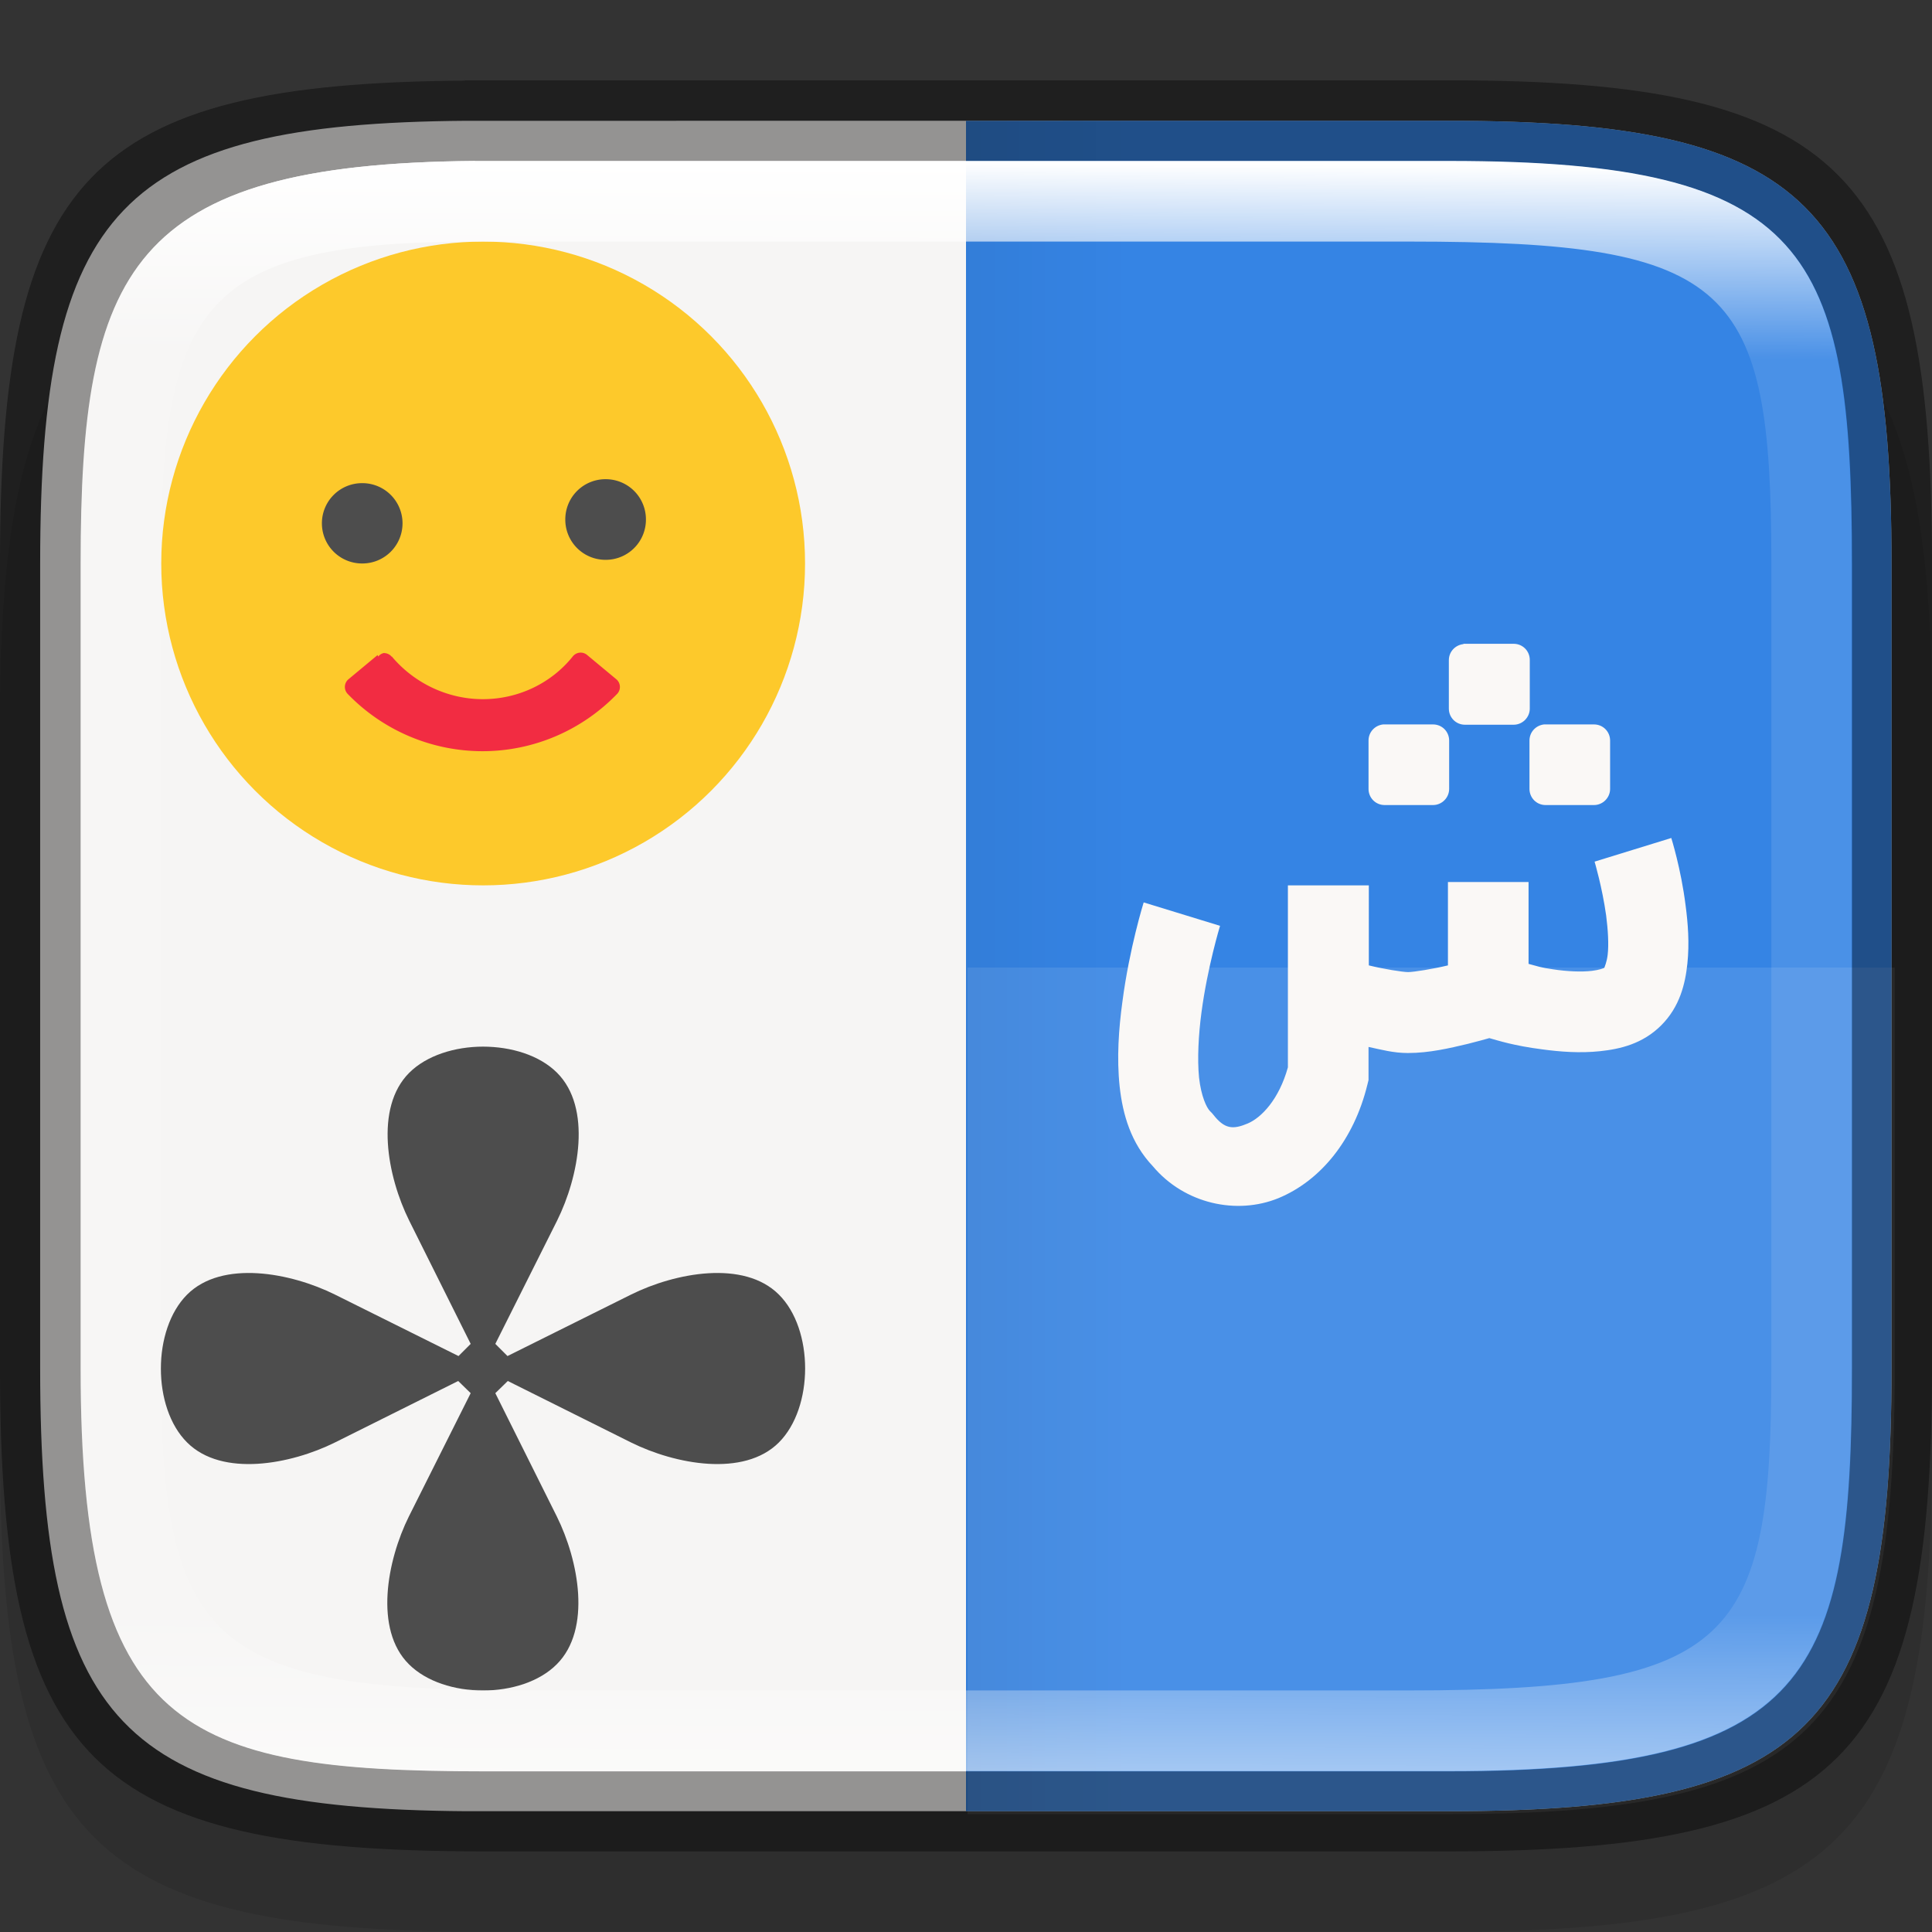 <?xml version="1.0" encoding="UTF-8" standalone="no"?>
<!-- Created with Inkscape (http://www.inkscape.org/) -->

<svg
   width="24"
   height="24"
   viewBox="0 0 6.35 6.35"
   version="1.1"
   id="svg5013"
   sodipodi:docname="accessories-character-map.svg"
   inkscape:version="1.1.2 (0a00cf5339, 2022-02-04)"
   xmlns:inkscape="http://www.inkscape.org/namespaces/inkscape"
   xmlns:sodipodi="http://sodipodi.sourceforge.net/DTD/sodipodi-0.dtd"
   xmlns:xlink="http://www.w3.org/1999/xlink"
   xmlns="http://www.w3.org/2000/svg"
   xmlns:svg="http://www.w3.org/2000/svg">
  <rect x="0" y="0" width="6.35" height="6.35" fill="#333333" stroke="none"/>
  <sodipodi:namedview
     id="namedview5015"
     pagecolor="#ffffff"
     bordercolor="#666666"
     borderopacity="1.0"
     inkscape:pageshadow="2"
     inkscape:pageopacity="0.0"
     inkscape:pagecheckerboard="0"
     inkscape:document-units="px"
     showgrid="false"
     units="px"
     showguides="true"
     inkscape:zoom="34.17336"
     inkscape:cx="12.012281"
     inkscape:cy="12.495113"
     inkscape:window-width="1920"
     inkscape:window-height="1010"
     inkscape:window-x="0"
     inkscape:window-y="0"
     inkscape:window-maximized="1"
     inkscape:current-layer="svg5013" />
  <defs
     id="defs5010">
    <linearGradient
       inkscape:collect="always"
       id="linearGradient958">
      <stop
         style="stop-color:#000000;stop-opacity:1;"
         offset="0"
         id="stop954" />
      <stop
         style="stop-color:#000000;stop-opacity:0;"
         offset="1"
         id="stop956" />
    </linearGradient>
    <linearGradient
       inkscape:collect="always"
       xlink:href="#linearGradient1871"
       id="linearGradient1873"
       x1="11.047"
       y1="2.337"
       x2="10.795"
       y2="47.931"
       gradientUnits="userSpaceOnUse"
       gradientTransform="matrix(0.12,0,0,0.116,0.289,0.255)" />
    <linearGradient
       inkscape:collect="always"
       id="linearGradient1871">
      <stop
         style="stop-color:#ffffff;stop-opacity:1;"
         offset="0"
         id="stop1867" />
      <stop
         style="stop-color:#ffffff;stop-opacity:0.1"
         offset="0.12"
         id="stop2515" />
      <stop
         style="stop-color:#ffffff;stop-opacity:0.102"
         offset="0.9"
         id="stop2581" />
      <stop
         style="stop-color:#ffffff;stop-opacity:0.502"
         offset="1"
         id="stop1869" />
    </linearGradient>
    <linearGradient
       inkscape:collect="always"
       xlink:href="#linearGradient958"
       id="linearGradient960"
       x1="3.175"
       y1="3.175"
       x2="3.704"
       y2="3.175"
       gradientUnits="userSpaceOnUse" />
  </defs>
  <path
     d="M 1.528,0.794 C 0.288,0.803 1.9010417e-7,1.112 1.9010417e-7,2.381 v 2.381 c 0,1.29 0.298,1.587 1.588,1.587 h 3.175 c 1.29,0 1.587,-0.298 1.587,-1.587 v -2.381 c 0,-1.29 -0.298,-1.588 -1.587,-1.588 H 1.588 c -0.02,0 -0.04,-1.48e-4 -0.06,0 z"
     style="opacity:0.1;fill:#000000;stroke-width:0.265;stroke-linecap:round;stroke-linejoin:round"
     id="path9125"
     sodipodi:nodetypes="cssssssssc" />
  <path
     id="rect7669"
     style="fill:#808080;stroke-width:0.265;stroke-linecap:round;stroke-linejoin:round"
     d="M 1.797,0.661 C 0.661,0.67 0.397,0.953 0.397,2.117 v 2.117 c 0,1.164 0.264,1.447 1.4,1.455 h 0.055 2.646 c 1.182,0 1.455,-0.273 1.455,-1.455 V 2.117 c 0,-1.182 -0.273,-1.455 -1.455,-1.455 H 1.852 c -0.018,0 -0.037,-1.3565e-4 -0.055,0 z" />
  <path
     id="rect6397"
     style="fill:#f6f5f4;fill-opacity:1;stroke-width:0.182;stroke-linejoin:round"
     d="M 1.533,0.397 C 0.397,0.405 0.132,0.688 0.132,1.852 v 2.646 c 0,1.164 0.264,1.447 1.4,1.455 H 1.587 4.762 c 1.182,0 1.455,-0.273 1.455,-1.455 V 1.852 c 0,-1.182 -0.273,-1.455 -1.455,-1.455 H 1.587 c -0.018,0 -0.037,-1.3571e-4 -0.055,0 z"
     sodipodi:nodetypes="cssccsssssc" />
  <path
     id="rect1310"
     style="fill:#3584e4;fill-opacity:1;stroke-width:0.529;stroke-linecap:round;stroke-linejoin:round"
     d="m 3.175,0.397 v 5.556 h 1.587 c 1.182,0 1.455,-0.273 1.455,-1.455 V 1.852 c 0,-1.182 -0.273,-1.455 -1.455,-1.455 z" />
  <path
     id="rect1487"
     style="opacity:0.1;fill:#ffffff;fill-opacity:1;stroke-width:2;stroke-linecap:round;stroke-linejoin:round"
     d="M 12 12 L 12 22.5 L 18 22.5 C 22.469 22.5 23.5 21.469 23.5 17 L 23.5 12 L 12 12 z "
     transform="scale(0.265)" />
  <rect
     style="opacity:0.05;fill:url(#linearGradient960);fill-opacity:1;stroke-width:0.134;stroke-linejoin:round"
     id="rect2208"
     width="0.529"
     height="5.556"
     x="3.175"
     y="0.397" />
  <path
     id="rect38"
     d="m 4.81,2.117 c -0.027,0.003 -0.048,0.025 -0.048,0.053 v 0.159 c 0,0.029 0.023,0.053 0.053,0.053 H 4.975 c 0.029,0 0.053,-0.024 0.053,-0.053 V 2.169 c 0,-0.029 -0.023,-0.053 -0.053,-0.053 H 4.815 c -0.002,0 -0.003,-1.8e-4 -0.005,0 z M 4.546,2.381 c -0.027,0.003 -0.048,0.025 -0.048,0.053 v 0.159 c 0,0.029 0.023,0.053 0.053,0.053 h 0.159 c 0.029,0 0.053,-0.024 0.053,-0.053 V 2.434 c 0,-0.029 -0.023,-0.053 -0.053,-0.053 H 4.551 c -0.002,0 -0.003,-1.801e-4 -0.005,0 z m 0.529,0 c -0.027,0.003 -0.048,0.025 -0.048,0.053 v 0.159 c 0,0.029 0.023,0.053 0.053,0.053 h 0.159 c 0.029,0 0.053,-0.024 0.053,-0.053 V 2.434 c 0,-0.029 -0.023,-0.053 -0.053,-0.053 H 5.08 c -0.002,0 -0.003,-1.801e-4 -0.005,0 z m 0.419,0.373 -0.253,0.078 c 0,0 0.025,0.084 0.038,0.177 0.006,0.047 0.009,0.095 0.005,0.129 -0.003,0.025 -0.01,0.039 -0.011,0.043 -0.004,0.002 -0.017,0.007 -0.041,0.01 -0.034,0.004 -0.081,0.002 -0.127,-0.005 -0.043,-0.006 -0.05,-0.01 -0.081,-0.018 V 2.899 h -0.265 v 0.274 c -0.05,0.012 -0.113,0.022 -0.131,0.022 -0.018,-1.32e-5 -0.08,-0.01 -0.129,-0.022 V 2.91 H 4.233 v 0.463 0.135 c -0.029,0.105 -0.087,0.166 -0.133,0.185 -0.048,0.02 -0.075,0.018 -0.112,-0.029 l -0.005,-0.006 -0.006,-0.006 c -0.011,-0.011 -0.029,-0.048 -0.036,-0.11 -0.006,-0.061 -0.002,-0.14 0.008,-0.215 0.02,-0.15 0.061,-0.284 0.061,-0.284 L 3.759,2.966 c 0,0 -0.047,0.15 -0.07,0.327 -0.012,0.088 -0.019,0.184 -0.009,0.278 0.01,0.092 0.037,0.186 0.109,0.262 C 3.893,3.957 4.065,3.994 4.202,3.938 4.342,3.88 4.45,3.745 4.494,3.566 l 0.004,-0.016 V 3.441 c 0.042,0.009 0.082,0.02 0.129,0.02 0.071,6.08e-5 0.138,-0.016 0.197,-0.03 0.04,-0.01 0.053,-0.014 0.071,-0.019 0.029,0.008 0.08,0.025 0.174,0.037 0.059,0.008 0.124,0.013 0.19,0.006 0.066,-0.007 0.14,-0.024 0.201,-0.085 0.061,-0.061 0.079,-0.136 0.086,-0.203 0.007,-0.067 0.002,-0.132 -0.006,-0.192 C 5.525,2.855 5.493,2.754 5.493,2.754 Z"
     style="fill:#faf8f6;fill-opacity:1;stroke-width:0.265" />
  <path
     d="m 1.588,3.44 c -0.093,0 -0.186,0.029 -0.243,0.086 -0.115,0.115 -0.072,0.341 0,0.486 L 1.547,4.417 1.507,4.457 1.101,4.255 c -0.145,-0.072 -0.371,-0.115 -0.486,0 -0.115,0.115 -0.115,0.372 0,0.486 0.115,0.115 0.341,0.072 0.486,0 L 1.506,4.539 1.547,4.579 1.344,4.984 c -0.072,0.145 -0.115,0.372 0,0.486 0.115,0.115 0.372,0.115 0.486,0 0.115,-0.115 0.072,-0.341 0,-0.486 L 1.628,4.579 1.669,4.539 2.074,4.741 c 0.145,0.072 0.371,0.115 0.486,0 0.115,-0.115 0.115,-0.372 0,-0.486 -0.115,-0.115 -0.341,-0.072 -0.486,0 L 1.668,4.457 1.628,4.417 1.831,4.012 c 0.072,-0.145 0.115,-0.371 0,-0.486 C 1.773,3.468 1.68,3.44 1.587,3.44 Z"
     style="fill:#4d4d4d;stroke-width:0.265;enable-background:new"
     id="path1017" />
  <circle
     style="fill:#fdc92b;fill-opacity:1;stroke-width:0.529;stroke-linecap:round;stroke-linejoin:round"
     id="path1309"
     cx="1.588"
     cy="1.852"
     r="1.058" />
  <path
     id="path1183"
     style="color:#000000;fill:#f22c42;stroke-width:0.066;stroke-linecap:round;stroke-linejoin:round;-inkscape-stroke:none"
     d="m 1.263,2.146 a 0.033,0.033 0 0 0 -0.02,0.012 l -0.002,-0.005 -0.095,0.079 a 0.033,0.033 0 0 0 -0.003,0.049 c 0.116,0.12 0.276,0.188 0.443,0.188 0.167,-4.7e-6 0.326,-0.068 0.442,-0.188 a 0.033,0.033 0 0 0 -0.003,-0.049 l -0.095,-0.079 a 0.033,0.033 0 0 0 -0.047,0.004 C 1.812,2.246 1.703,2.298 1.587,2.298 1.472,2.298 1.362,2.246 1.288,2.158 l -5.159e-4,5.159e-4 a 0.033,0.033 0 0 0 -0.025,-0.012 z" />
  <path
     id="circle36"
     d="M 1.991,1.575 A 0.132,0.132 0 0 0 1.858,1.707 0.132,0.132 0 0 0 1.991,1.84 0.132,0.132 0 0 0 2.123,1.707 0.132,0.132 0 0 0 1.991,1.575 Z M 1.191,1.588 A 0.132,0.132 0 0 0 1.058,1.72 0.132,0.132 0 0 0 1.191,1.852 0.132,0.132 0 0 0 1.323,1.72 0.132,0.132 0 0 0 1.191,1.588 Z"
     style="fill:#4d4d4d;fill-opacity:1;stroke-width:0.265" />
  <path
     id="rect5096"
     style="opacity:0.4;stroke-width:0.241;stroke-linecap:round;stroke-linejoin:round"
     d="M 1.528,0.265 C 0.288,0.274 1.0104166e-8,0.582 1.0104166e-8,1.852 V 4.498 C 1.0104166e-8,5.788 0.298,6.085 1.588,6.085 h 3.175 c 1.29,0 1.587,-0.298 1.587,-1.588 V 1.852 c 0,-1.29 -0.298,-1.588 -1.587,-1.588 H 1.588 c -0.02,0 -0.04,-1.4798e-4 -0.06,0 z m 0.033,0.265 c 0.018,-1.3565e-4 0.036,0 0.055,0 h 3.148 c 1.182,0 1.323,0.293 1.323,1.323 v 2.646 c 0,1.016 -0.141,1.323 -1.323,1.323 H 1.588 c -0.992,0 -1.323,-0.141 -1.323,-1.323 V 1.852 c 0,-0.961 0.159,-1.314 1.296,-1.323 z"
     sodipodi:nodetypes="csssssssscssssssssss" />
  <path
     id="rect1565"
     style="fill:url(#linearGradient1873);fill-opacity:1;stroke-width:0.118"
     d="M 1.56,0.529 C 0.424,0.538 0.265,0.891 0.265,1.852 V 4.498 c 0,1.182 0.331,1.323 1.323,1.323 h 3.175 c 1.182,0 1.323,-0.307 1.323,-1.323 V 1.852 c 0,-1.03 -0.141,-1.323 -1.323,-1.323 h -3.148 c -0.018,0 -0.037,-1.356e-4 -0.055,0 z m 0.003,0.265 h 0.05 3.018 c 1.064,0 1.191,0.143 1.191,1.058 V 4.498 c 0,0.894 -0.127,1.058 -1.191,1.058 H 1.72 c -1.023,0 -1.191,-0.158 -1.191,-1.058 V 1.852 c 0,-0.854 0.141,-1.058 1.034,-1.058 z"
     sodipodi:nodetypes="csssssssscsssssssssss" />
</svg>
